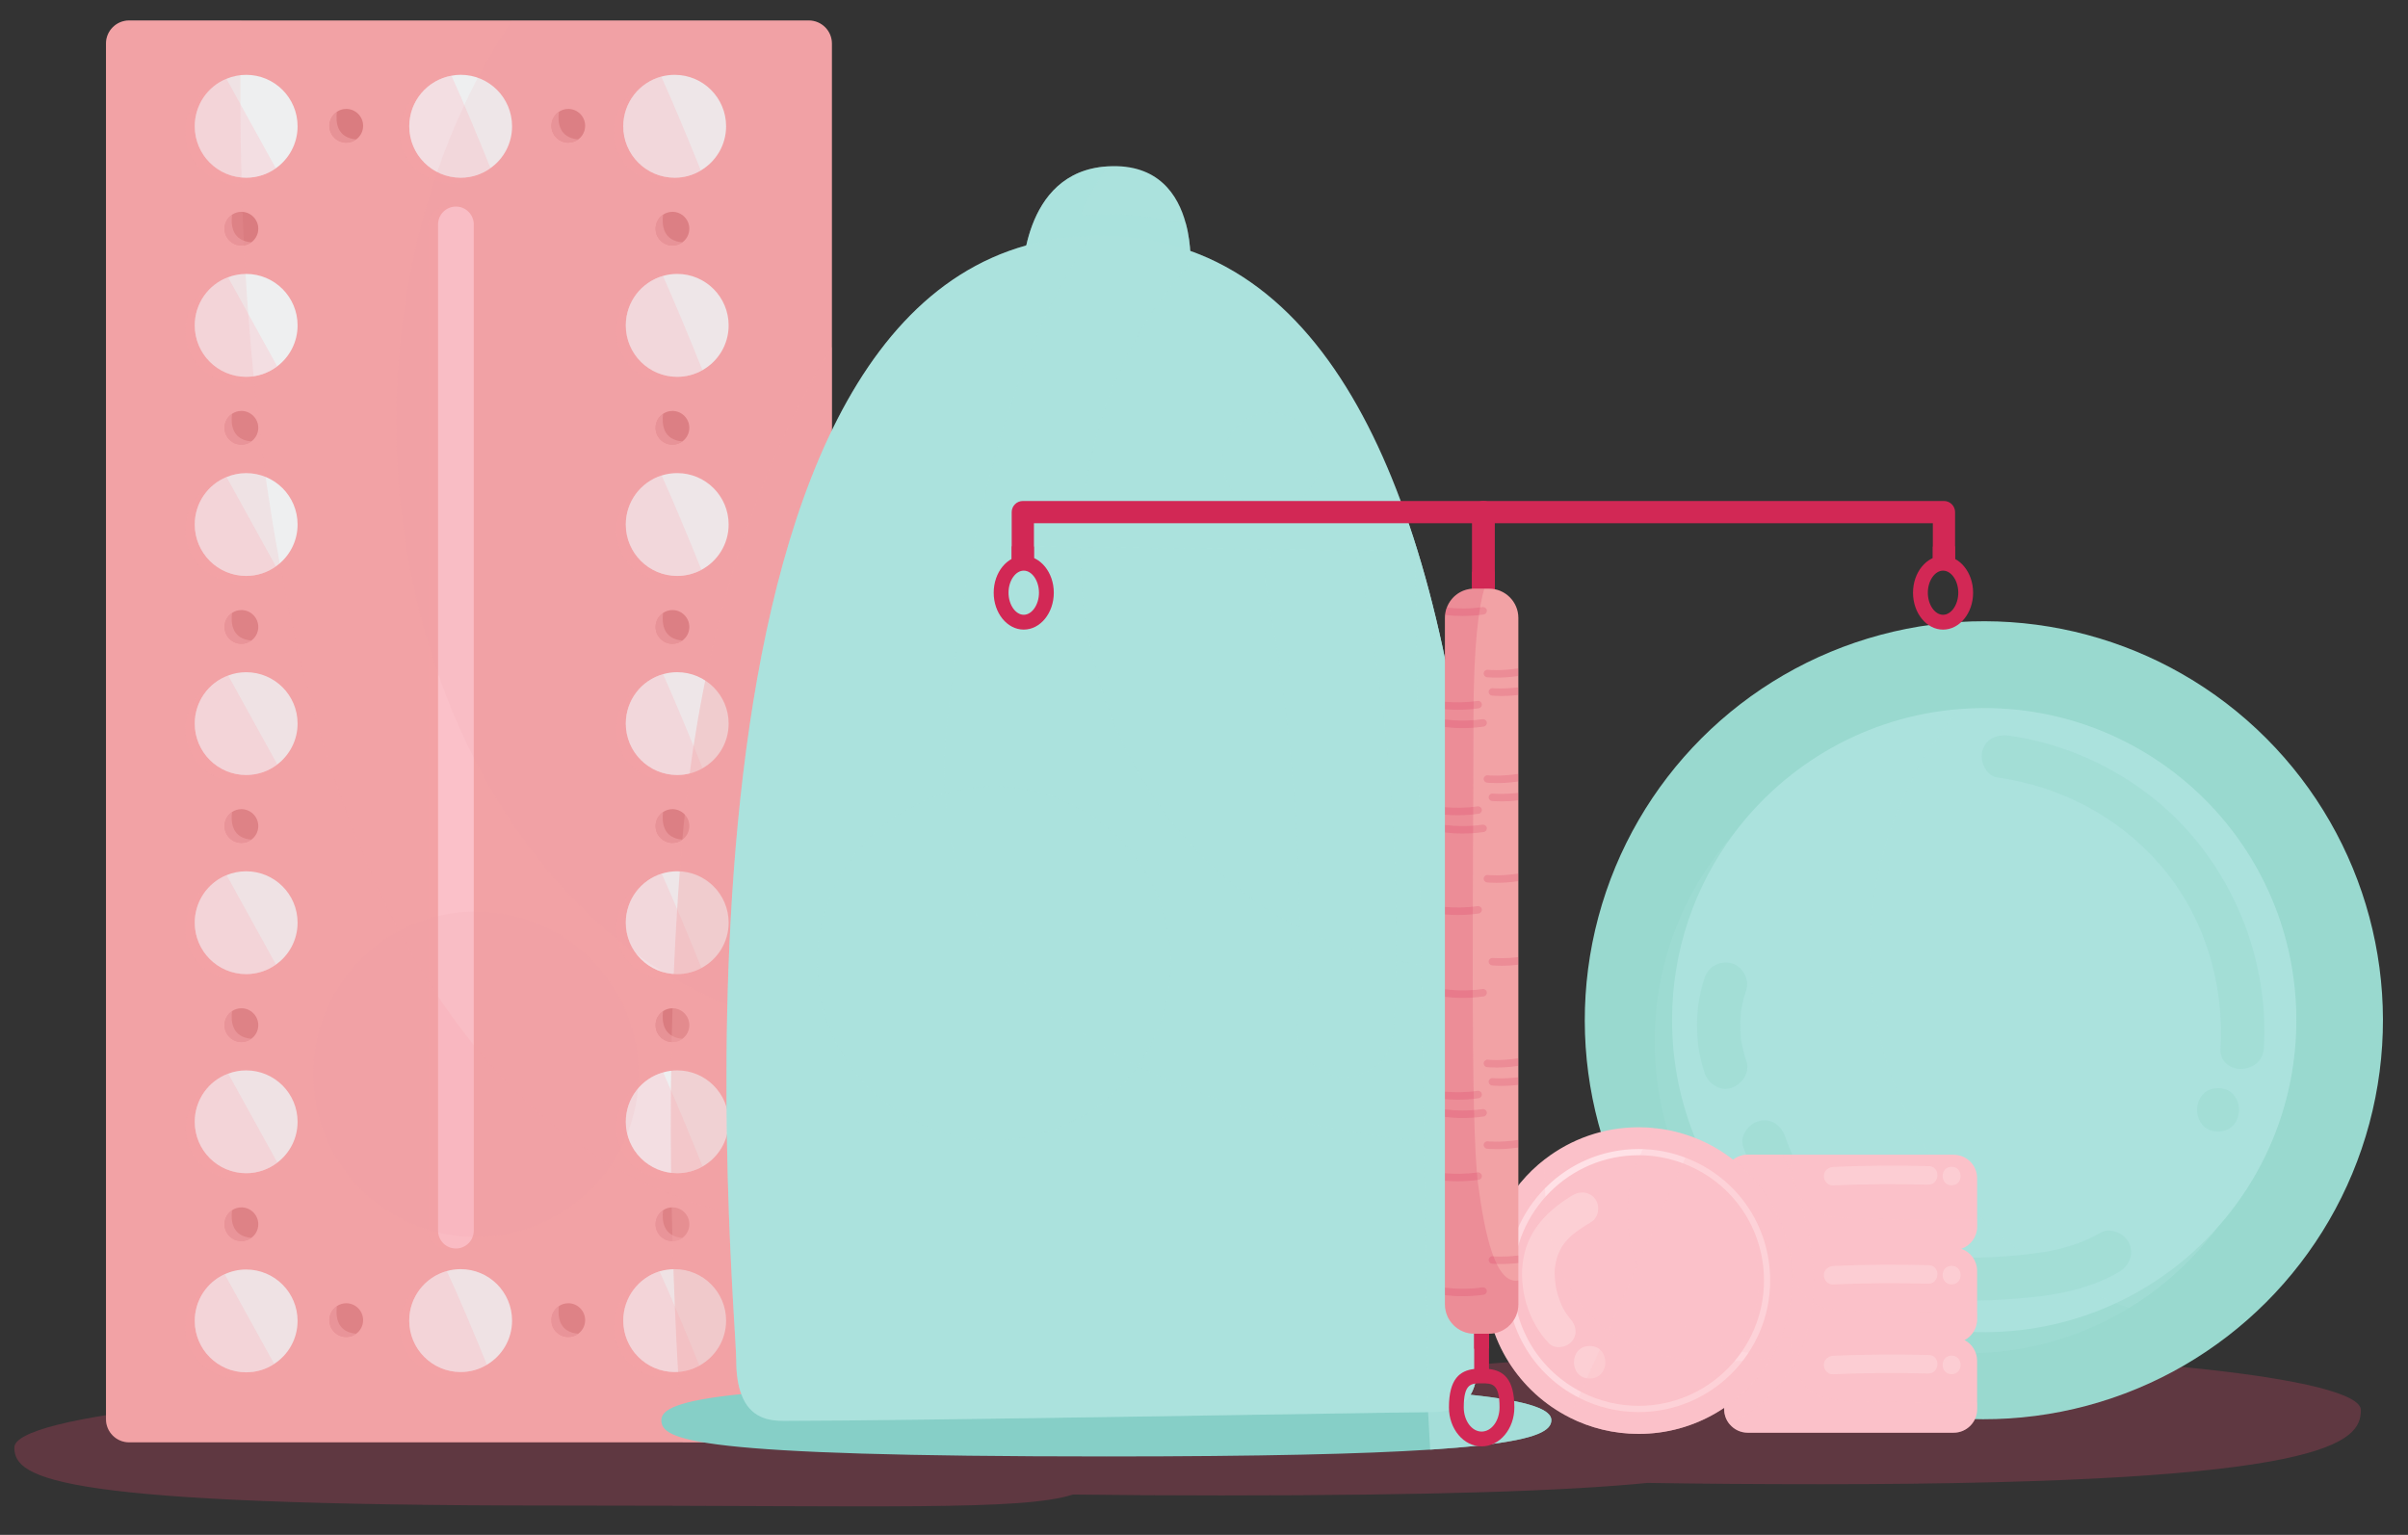 <?xml version="1.0" encoding="utf-8"?>
<!-- Generator: Adobe Illustrator 25.4.1, SVG Export Plug-In . SVG Version: 6.00 Build 0)  -->
<svg version="1.1" id="Capa_1" xmlns="http://www.w3.org/2000/svg" xmlns:xlink="http://www.w3.org/1999/xlink" x="0px" y="0px"
	 viewBox="0 0 827.06 527.29" style="enable-background:new 0 0 827.06 527.29;" xml:space="preserve">
<rect x="0" y="0" width="827.06" height="527.29" fill="#333333" stroke="none"/>
<style type="text/css">
	.st0{opacity:0.28;fill:#D04467;}
	.st1{fill:#F2A2A5;}
	.st2{opacity:0.28;fill:#F2A2A5;}
	.st3{fill:#FBC1C9;}
	.st4{fill:#EEEFF0;}
	.st5{fill:#DA7C80;}
	.st6{opacity:0.58;fill:#F2A2A5;}
	.st7{opacity:0.37;}
	.st8{opacity:0.17;fill:#F2A2A5;}
	.st9{opacity:0.11;fill:#F2A2A5;}
	.st10{opacity:0.39;fill:#F2A2A5;}
	.st11{fill:#86CFC7;}
	.st12{fill:#ABE2DD;}
	.st13{opacity:0.43;fill:#ABE2DD;}
	.st14{opacity:0.24;fill:#ABE2DD;}
	.st15{opacity:0.22;}
	.st16{opacity:0.32;}
	.st17{opacity:0.8;fill:#ABE2DD;}
	.st18{fill:#99D9CF;}
	.st19{opacity:0.21;fill:#ABE2DD;}
	.st20{opacity:0.45;}
	.st21{opacity:0.31;fill:#FBC1C9;}
	.st22{opacity:0.28;}
	.st23{fill:#FFEEED;}
	.st24{opacity:0.31;}
	.st25{fill:#FFE1E6;}
	.st26{opacity:0.28;fill:#FBC1C9;}
	.st27{opacity:0.24;fill:#FBC1C9;}
	.st28{fill:#D22855;}
	.st29{opacity:0.17;fill:#D22855;}
	.st30{opacity:0.19;}
</style>
<g>
	<g>
		<path class="st0" d="M810.87,484.4c0,11.01-10.2,25.48-185.3,25.48c-22.49,0-42.3-0.16-59.74-0.44
			c-27.01,2.68-71.88,4.3-146.25,4.3c-18.84,0-35.79-0.11-51.03-0.31c-17.62,5.61-63.9,3.79-176.94,3.79
			c-171.25,0-186.69-8.93-186.69-19.94c0-11.04,83.58-19.97,186.69-19.97c22.38,0,43.83,0.42,63.71,1.2
			c31.98-6.12,92.91-10.22,162.87-10.22c27.21,0,53.05,0.62,76.36,1.75c33.59-3.48,79.29-5.61,129.63-5.61
			C727.29,464.43,810.87,473.36,810.87,484.4z"/>
		<g>
			<g>
				<g>
					<path class="st1" d="M285.73,14.97v472.56c0,4.4-3.54,7.96-7.94,7.96H44.34c-4.38,0-7.94-3.56-7.94-7.96V14.97
						c0-4.38,3.56-7.94,7.94-7.94h233.44C282.19,7.03,285.73,10.59,285.73,14.97z"/>
					<g>
						<g>
							<path class="st2" d="M153.27,428.91L153.27,428.91c-3.39,0-6.13-2.75-6.13-6.13V77.1c0-3.39,2.75-6.13,6.13-6.13l0,0
								c3.39,0,6.13,2.75,6.13,6.13v345.68C159.4,426.16,156.66,428.91,153.27,428.91z"/>
							<path class="st3" d="M156.59,428.91L156.59,428.91c-3.39,0-6.13-2.75-6.13-6.13V77.1c0-3.39,2.75-6.13,6.13-6.13l0,0
								c3.39,0,6.13,2.75,6.13,6.13v345.68C162.72,426.16,159.97,428.91,156.59,428.91z"/>
							<g>
								<g>
									<g>
										<circle class="st2" cx="154.95" cy="455.67" r="17.67"/>
										<path class="st4" d="M175.88,453.68c0,6.46-3.46,12.11-8.65,15.17c-2.62,1.58-5.7,2.49-9.01,2.49
											c-9.75,0-17.66-7.91-17.66-17.66c0-8.12,5.47-14.94,12.9-17.02c1.5-0.43,3.1-0.66,4.76-0.66
											C167.99,436,175.88,443.91,175.88,453.68z"/>
									</g>
									<g>
										<path class="st5" d="M200.98,453.52c0,1.92-0.93,3.62-2.37,4.67c-0.96,0.72-2.13,1.13-3.43,1.13c-3.19,0-5.8-2.59-5.8-5.8
											c0-2.01,1.03-3.79,2.59-4.82c0.91-0.62,2.01-0.98,3.21-0.98C198.39,447.72,200.98,450.33,200.98,453.52z"/>
										<path class="st6" d="M198.6,458.19c-0.96,0.72-2.13,1.13-3.43,1.13c-3.19,0-5.8-2.59-5.8-5.8c0-2.01,1.03-3.79,2.59-4.82
											C191.48,452.41,192.04,457.64,198.6,458.19z"/>
									</g>
								</g>
								<g>
									<g>
										<path class="st5" d="M124.72,453.52c0,1.92-0.93,3.62-2.37,4.67c-0.96,0.72-2.13,1.13-3.43,1.13c-3.19,0-5.8-2.59-5.8-5.8
											c0-2.01,1.03-3.79,2.59-4.82c0.91-0.62,2.01-0.98,3.21-0.98C122.13,447.72,124.72,450.33,124.72,453.52z"/>
										<path class="st6" d="M122.35,458.19c-0.96,0.72-2.13,1.13-3.43,1.13c-3.19,0-5.8-2.59-5.8-5.8c0-2.01,1.03-3.79,2.59-4.82
											C115.23,452.41,115.78,457.64,122.35,458.19z"/>
									</g>
									<g>
										<circle class="st2" cx="81.27" cy="455.78" r="17.67"/>
										<path class="st4" d="M102.21,453.78c0,6.21-3.21,11.65-8.04,14.78c-2.75,1.83-6.06,2.88-9.62,2.88
											c-9.77,0-17.66-7.91-17.66-17.66c0-7.12,4.2-13.26,10.28-16.03c2.24-1.04,4.73-1.63,7.38-1.63
											C94.3,436.12,102.21,444.04,102.21,453.78z"/>
									</g>
								</g>
								<g>
									<g>
										<circle class="st2" cx="81.27" cy="113.77" r="17.67"/>
										<path class="st4" d="M102.21,111.79c0,5.75-2.75,10.84-7,14.07c-2.95,2.24-6.64,3.59-10.66,3.59
											c-9.77,0-17.66-7.91-17.66-17.66c0-7.58,4.73-14.05,11.43-16.54c1.93-0.74,4.05-1.15,6.23-1.15
											C94.3,94.1,102.21,102.01,102.21,111.79z"/>
									</g>
									<g>
										<path class="st5" d="M88.71,78.57c0,1.92-0.93,3.62-2.37,4.67c-0.96,0.72-2.13,1.13-3.43,1.13c-3.19,0-5.8-2.59-5.8-5.8
											c0-2.01,1.03-3.79,2.59-4.82c0.91-0.62,2.01-0.98,3.21-0.98C86.12,72.77,88.71,75.38,88.71,78.57z"/>
										<path class="st6" d="M86.34,83.25c-0.96,0.72-2.13,1.13-3.43,1.13c-3.19,0-5.8-2.59-5.8-5.8c0-2.01,1.03-3.79,2.59-4.82
											C79.22,77.47,79.77,82.7,86.34,83.25z"/>
									</g>
									<g>
										<circle class="st2" cx="81.27" cy="182.17" r="17.67"/>
										<path class="st4" d="M102.21,180.19c0,5.95-2.95,11.2-7.46,14.4c-2.88,2.06-6.39,3.26-10.2,3.26
											c-9.77,0-17.66-7.91-17.66-17.66c0-7.38,4.5-13.69,10.92-16.31c2.09-0.87,4.35-1.35,6.74-1.35
											C94.3,162.53,102.21,170.41,102.21,180.19z"/>
									</g>
									<g>
										<path class="st5" d="M88.71,146.97c0,1.92-0.93,3.62-2.37,4.67c-0.96,0.72-2.13,1.13-3.43,1.13c-3.19,0-5.8-2.59-5.8-5.8
											c0-2.01,1.03-3.79,2.59-4.82c0.91-0.62,2.01-0.98,3.21-0.98C86.12,141.17,88.71,143.79,88.71,146.97z"/>
										<path class="st6" d="M86.34,151.65c-0.96,0.72-2.13,1.13-3.43,1.13c-3.19,0-5.8-2.59-5.8-5.8c0-2.01,1.03-3.79,2.59-4.82
											C79.22,145.87,79.77,151.1,86.34,151.65z"/>
									</g>
									<g>
										<circle class="st2" cx="81.27" cy="250.57" r="17.67"/>
										<path class="st4" d="M102.21,248.58c0,5.73-2.75,10.81-6.97,14.05c-2.95,2.26-6.67,3.61-10.69,3.61
											c-9.77,0-17.66-7.91-17.66-17.66c0-7.58,4.76-14.05,11.48-16.51c1.93-0.76,4-1.14,6.18-1.14
											C94.3,230.93,102.21,238.81,102.21,248.58z"/>
									</g>
									<g>
										<path class="st5" d="M88.71,215.38c0,1.92-0.93,3.62-2.37,4.67c-0.96,0.72-2.13,1.13-3.43,1.13c-3.19,0-5.8-2.59-5.8-5.8
											c0-2.01,1.03-3.79,2.59-4.82c0.91-0.62,2.01-0.98,3.21-0.98C86.12,209.58,88.71,212.19,88.71,215.38z"/>
										<path class="st6" d="M86.34,220.05c-0.96,0.72-2.13,1.13-3.43,1.13c-3.19,0-5.8-2.59-5.8-5.8c0-2.01,1.03-3.79,2.59-4.82
											C79.22,214.27,79.77,219.5,86.34,220.05z"/>
									</g>
									<g>
										<path class="st2" d="M98.94,318.97c0,9.76-7.91,17.67-17.67,17.67c-9.76,0-17.66-7.91-17.66-17.67
											c0-9.76,7.91-17.66,17.66-17.66C91.03,301.31,98.94,309.22,98.94,318.97z"/>
										<path class="st4" d="M102.21,316.98c0,5.93-2.93,11.2-7.43,14.38c-2.88,2.06-6.41,3.28-10.23,3.28
											c-9.77,0-17.66-7.91-17.66-17.66c0-7.4,4.53-13.72,10.94-16.34c2.09-0.87,4.35-1.32,6.72-1.32
											C94.3,299.32,102.21,307.21,102.21,316.98z"/>
									</g>
									<g>
										<path class="st5" d="M88.71,283.78c0,1.92-0.93,3.62-2.37,4.67c-0.96,0.72-2.13,1.13-3.43,1.13c-3.19,0-5.8-2.59-5.8-5.8
											c0-2.01,1.03-3.79,2.59-4.82c0.91-0.62,2.01-0.98,3.21-0.98C86.12,277.98,88.71,280.59,88.71,283.78z"/>
										<path class="st6" d="M86.34,288.45c-0.96,0.72-2.13,1.13-3.43,1.13c-3.19,0-5.8-2.59-5.8-5.8c0-2.01,1.03-3.79,2.59-4.82
											C79.22,282.67,79.77,287.9,86.34,288.45z"/>
									</g>
									<g>
										
											<ellipse transform="matrix(0.083 -0.997 0.997 0.083 -311.486 436.423)" class="st2" cx="81.27" cy="387.38" rx="17.67" ry="17.66"/>
										<path class="st4" d="M102.21,385.38c0,5.73-2.72,10.81-6.95,14.02c-2.98,2.29-6.67,3.64-10.71,3.64
											c-9.77,0-17.66-7.91-17.66-17.66c0-7.58,4.78-14.07,11.5-16.54c1.91-0.74,4-1.12,6.16-1.12
											C94.3,367.72,102.21,375.64,102.21,385.38z"/>
									</g>
									<g>
										<path class="st5" d="M88.71,352.18c0,1.92-0.93,3.62-2.37,4.67c-0.96,0.72-2.13,1.13-3.43,1.13c-3.19,0-5.8-2.59-5.8-5.8
											c0-2.01,1.03-3.79,2.59-4.82c0.91-0.62,2.01-0.98,3.21-0.98C86.12,346.38,88.71,348.99,88.71,352.18z"/>
										<path class="st6" d="M86.34,356.85c-0.96,0.72-2.13,1.13-3.43,1.13c-3.19,0-5.8-2.59-5.8-5.8c0-2.01,1.03-3.79,2.59-4.82
											C79.22,351.08,79.77,356.3,86.34,356.85z"/>
									</g>
									<g>
										<path class="st5" d="M88.71,420.58c0,1.92-0.93,3.62-2.37,4.67c-0.96,0.72-2.13,1.13-3.43,1.13c-3.19,0-5.8-2.59-5.8-5.8
											c0-2.01,1.03-3.79,2.59-4.82c0.91-0.62,2.01-0.98,3.21-0.98C86.12,414.78,88.71,417.39,88.71,420.58z"/>
										<path class="st6" d="M86.34,425.26c-0.96,0.72-2.13,1.13-3.43,1.13c-3.19,0-5.8-2.59-5.8-5.8c0-2.01,1.03-3.79,2.59-4.82
											C79.22,419.48,79.77,424.7,86.34,425.26z"/>
									</g>
								</g>
								<g>
									<g>
										<g>
											<circle class="st2" cx="81.27" cy="45.37" r="17.67"/>
											<path class="st4" d="M102.21,43.39c0,5.95-2.95,11.22-7.48,14.43c-2.88,2.04-6.39,3.23-10.18,3.23
												c-9.77,0-17.66-7.91-17.66-17.66c0-7.38,4.48-13.69,10.87-16.31c2.09-0.89,4.4-1.37,6.79-1.37
												C94.3,25.7,102.21,33.61,102.21,43.39z"/>
										</g>
										<g>
											<circle class="st2" cx="154.95" cy="45.37" r="17.67"/>
											<path class="st4" d="M175.88,43.39c0,5.93-2.9,11.17-7.4,14.35c-2.88,2.09-6.41,3.31-10.25,3.31
												c-9.75,0-17.66-7.91-17.66-17.66c0-8.7,6.26-15.9,14.5-17.38c1.02-0.2,2.09-0.31,3.16-0.31
												C167.99,25.7,175.88,33.61,175.88,43.39z"/>
										</g>
										<g>
											<path class="st5" d="M124.72,43.22c0,1.92-0.93,3.62-2.37,4.67c-0.96,0.72-2.13,1.13-3.43,1.13c-3.19,0-5.8-2.59-5.8-5.8
												c0-2.01,1.03-3.79,2.59-4.82c0.91-0.62,2.01-0.98,3.21-0.98C122.13,37.42,124.72,40.03,124.72,43.22z"/>
											<path class="st6" d="M122.35,47.89c-0.96,0.72-2.13,1.13-3.43,1.13c-3.19,0-5.8-2.59-5.8-5.8c0-2.01,1.03-3.79,2.59-4.82
												C115.23,42.12,115.78,47.34,122.35,47.89z"/>
										</g>
										<g>
											<path class="st5" d="M200.98,43.22c0,1.92-0.93,3.62-2.37,4.67c-0.96,0.72-2.13,1.13-3.43,1.13c-3.19,0-5.8-2.59-5.8-5.8
												c0-2.01,1.03-3.79,2.59-4.82c0.91-0.62,2.01-0.98,3.21-0.98C198.39,37.42,200.98,40.03,200.98,43.22z"/>
											<path class="st6" d="M198.6,47.89c-0.96,0.72-2.13,1.13-3.43,1.13c-3.19,0-5.8-2.59-5.8-5.8c0-2.01,1.03-3.79,2.59-4.82
												C191.48,42.12,192.04,47.34,198.6,47.89z"/>
										</g>
									</g>
									<g>
										<g>
											<circle class="st2" cx="228.46" cy="455.67" r="17.67"/>
											<path class="st4" d="M249.39,453.68c0,6.67-3.71,12.47-9.16,15.47c-2.52,1.4-5.42,2.19-8.5,2.19
												c-9.75,0-17.66-7.91-17.66-17.66c0-7.96,5.24-14.68,12.44-16.92c1.65-0.48,3.41-0.76,5.22-0.76
												C241.48,436,249.39,443.91,249.39,453.68z"/>
										</g>
										<g>
											<g>
												<circle class="st2" cx="228.46" cy="45.37" r="17.67"/>
												<path class="st4" d="M249.39,43.39c0,6.46-3.49,12.11-8.68,15.17c-2.62,1.6-5.7,2.49-8.98,2.49
													c-9.75,0-17.66-7.91-17.66-17.66c0-8.17,5.55-15.06,13.05-17.07c1.48-0.41,3-0.61,4.61-0.61
													C241.48,25.7,249.39,33.61,249.39,43.39z"/>
											</g>
											<g>
												<g>
													<circle class="st2" cx="229.32" cy="113.77" r="17.67"/>
													<path class="st4" d="M250.26,111.79c0,6.59-3.61,12.34-8.98,15.37c-2.57,1.45-5.52,2.29-8.68,2.29
														c-9.77,0-17.66-7.91-17.66-17.66c0-8.07,5.39-14.89,12.77-17c1.55-0.46,3.18-0.69,4.89-0.69
														C242.34,94.1,250.26,102.01,250.26,111.79z"/>
												</g>
												<g>
													<path class="st5" d="M236.76,78.57c0,1.92-0.93,3.62-2.37,4.67c-0.96,0.72-2.13,1.13-3.43,1.13
														c-3.19,0-5.8-2.59-5.8-5.8c0-2.01,1.03-3.79,2.59-4.82c0.91-0.62,2.01-0.98,3.21-0.98
														C234.17,72.77,236.76,75.38,236.76,78.57z"/>
													<path class="st6" d="M234.38,83.25c-0.96,0.72-2.13,1.13-3.43,1.13c-3.19,0-5.8-2.59-5.8-5.8
														c0-2.01,1.03-3.79,2.59-4.82C227.26,77.47,227.82,82.7,234.38,83.25z"/>
												</g>
												<g>
													<circle class="st2" cx="229.32" cy="182.17" r="17.67"/>
													<path class="st4" d="M250.26,180.19c0,6.74-3.79,12.6-9.34,15.57c-2.47,1.32-5.32,2.09-8.32,2.09
														c-9.77,0-17.66-7.91-17.66-17.66c0-7.91,5.17-14.58,12.32-16.85c1.68-0.53,3.49-0.81,5.34-0.81
														C242.34,162.53,250.26,170.41,250.26,180.19z"/>
												</g>
												<g>
													<path class="st5" d="M236.76,146.97c0,1.92-0.93,3.62-2.37,4.67c-0.96,0.72-2.13,1.13-3.43,1.13
														c-3.19,0-5.8-2.59-5.8-5.8c0-2.01,1.03-3.79,2.59-4.82c0.91-0.62,2.01-0.98,3.21-0.98
														C234.17,141.17,236.76,143.79,236.76,146.97z"/>
													<path class="st6" d="M234.38,151.65c-0.96,0.72-2.13,1.13-3.43,1.13c-3.19,0-5.8-2.59-5.8-5.8
														c0-2.01,1.03-3.79,2.59-4.82C227.26,145.87,227.82,151.1,234.38,151.65z"/>
												</g>
												<g>
													<circle class="st2" cx="229.32" cy="250.57" r="17.67"/>
													<path class="st4" d="M250.26,248.58c0,6.59-3.61,12.34-8.96,15.34c-2.57,1.48-5.52,2.32-8.7,2.32
														c-9.77,0-17.66-7.91-17.66-17.66c0-8.09,5.39-14.89,12.8-16.97c1.55-0.46,3.18-0.69,4.86-0.69
														C242.34,230.93,250.26,238.81,250.26,248.58z"/>
												</g>
												<g>
													<path class="st5" d="M236.76,215.38c0,1.92-0.93,3.62-2.37,4.67c-0.96,0.72-2.13,1.13-3.43,1.13
														c-3.19,0-5.8-2.59-5.8-5.8c0-2.01,1.03-3.79,2.59-4.82c0.91-0.62,2.01-0.98,3.21-0.98
														C234.17,209.58,236.76,212.19,236.76,215.38z"/>
													<path class="st6" d="M234.38,220.05c-0.96,0.72-2.13,1.13-3.43,1.13c-3.19,0-5.8-2.59-5.8-5.8
														c0-2.01,1.03-3.79,2.59-4.82C227.26,214.27,227.82,219.5,234.38,220.05z"/>
												</g>
												<g>
													<path class="st2" d="M246.99,318.97c0,9.76-7.91,17.67-17.67,17.67c-9.76,0-17.67-7.91-17.67-17.67
														c0-9.76,7.91-17.66,17.67-17.66C239.08,301.31,246.99,309.22,246.99,318.97z"/>
													<path class="st4" d="M250.26,316.98c0,6.74-3.79,12.6-9.34,15.57c-2.47,1.32-5.32,2.09-8.32,2.09
														c-9.77,0-17.66-7.91-17.66-17.66c0-7.91,5.19-14.61,12.34-16.85c1.68-0.53,3.46-0.81,5.32-0.81
														C242.34,299.32,250.26,307.21,250.26,316.98z"/>
												</g>
												<g>
													<path class="st5" d="M236.76,283.78c0,1.92-0.93,3.62-2.37,4.67c-0.96,0.72-2.13,1.13-3.43,1.13
														c-3.19,0-5.8-2.59-5.8-5.8c0-2.01,1.03-3.79,2.59-4.82c0.91-0.62,2.01-0.98,3.21-0.98
														C234.17,277.98,236.76,280.59,236.76,283.78z"/>
													<path class="st6" d="M234.38,288.45c-0.96,0.72-2.13,1.13-3.43,1.13c-3.19,0-5.8-2.59-5.8-5.8
														c0-2.01,1.03-3.79,2.59-4.82C227.26,282.67,227.82,287.9,234.38,288.45z"/>
												</g>
												<g>
													
														<ellipse transform="matrix(0.16 -0.987 0.987 0.16 -189.787 551.685)" class="st2" cx="229.32" cy="387.38" rx="17.67" ry="17.67"/>
													<path class="st4" d="M250.26,385.38c0,6.57-3.59,12.32-8.93,15.34c-2.57,1.48-5.55,2.32-8.73,2.32
														c-9.77,0-17.66-7.91-17.66-17.66c0-8.09,5.42-14.91,12.85-16.97c1.53-0.46,3.13-0.69,4.81-0.69
														C242.34,367.72,250.26,375.64,250.26,385.38z"/>
												</g>
												<g>
													<path class="st5" d="M236.76,352.18c0,1.92-0.93,3.62-2.37,4.67c-0.96,0.72-2.13,1.13-3.43,1.13
														c-3.19,0-5.8-2.59-5.8-5.8c0-2.01,1.03-3.79,2.59-4.82c0.91-0.62,2.01-0.98,3.21-0.98
														C234.17,346.38,236.76,348.99,236.76,352.18z"/>
													<path class="st6" d="M234.38,356.85c-0.96,0.72-2.13,1.13-3.43,1.13c-3.19,0-5.8-2.59-5.8-5.8
														c0-2.01,1.03-3.79,2.59-4.82C227.26,351.08,227.82,356.3,234.38,356.85z"/>
												</g>
												<g>
													<path class="st5" d="M236.76,420.58c0,1.92-0.93,3.62-2.37,4.67c-0.96,0.72-2.13,1.13-3.43,1.13
														c-3.19,0-5.8-2.59-5.8-5.8c0-2.01,1.03-3.79,2.59-4.82c0.91-0.62,2.01-0.98,3.21-0.98
														C234.17,414.78,236.76,417.39,236.76,420.58z"/>
													<path class="st6" d="M234.38,425.26c-0.96,0.72-2.13,1.13-3.43,1.13c-3.19,0-5.8-2.59-5.8-5.8
														c0-2.01,1.03-3.79,2.59-4.82C227.26,419.48,227.82,424.7,234.38,425.26z"/>
												</g>
											</g>
										</g>
									</g>
								</g>
							</g>
						</g>
						<g class="st7">
							<path class="st3" d="M94.73,57.81c-2.88,2.04-6.39,3.23-10.18,3.23c-9.77,0-17.66-7.91-17.66-17.66
								c0-7.38,4.48-13.69,10.87-16.31L94.73,57.81z"/>
							<path class="st3" d="M168.47,57.74c-2.88,2.09-6.41,3.31-10.25,3.31c-9.75,0-17.66-7.91-17.66-17.66
								c0-8.7,6.26-15.9,14.5-17.38C159.21,35.12,164.35,47.56,168.47,57.74z"/>
							<path class="st3" d="M167.23,468.85c-2.62,1.58-5.7,2.49-9.01,2.49c-9.75,0-17.66-7.91-17.66-17.66
								c0-8.12,5.47-14.94,12.9-17.02C157.4,445.06,162.77,457.88,167.23,468.85z"/>
							<path class="st3" d="M240.71,58.55c-2.62,1.6-5.7,2.49-8.98,2.49c-9.75,0-17.66-7.91-17.66-17.66
								c0-8.17,5.55-15.06,13.05-17.07C231.35,35.65,236.59,48.35,240.71,58.55z"/>
							<path class="st3" d="M95.21,125.86c-2.95,2.24-6.64,3.59-10.66,3.59c-9.77,0-17.66-7.91-17.66-17.66
								c0-7.58,4.73-14.05,11.43-16.54L95.21,125.86z"/>
							<path class="st3" d="M241.27,127.16c-2.57,1.45-5.52,2.29-8.68,2.29c-9.77,0-17.66-7.91-17.66-17.66
								c0-8.07,5.39-14.89,12.77-17C232.01,104.43,237.25,117.18,241.27,127.16z"/>
							<path class="st3" d="M94.75,194.59c-2.88,2.06-6.39,3.26-10.2,3.26c-9.77,0-17.66-7.91-17.66-17.66
								c0-7.38,4.5-13.69,10.92-16.31L94.75,194.59z"/>
							<path class="st3" d="M240.92,195.76c-2.47,1.32-5.32,2.09-8.32,2.09c-9.77,0-17.66-7.91-17.66-17.66
								c0-7.91,5.17-14.58,12.32-16.85C231.53,172.78,236.8,185.58,240.92,195.76z"/>
							<path class="st3" d="M95.24,262.63c-2.95,2.26-6.67,3.61-10.69,3.61c-9.77,0-17.66-7.91-17.66-17.66
								c0-7.58,4.76-14.05,11.48-16.51L95.24,262.63z"/>
							<path class="st3" d="M241.3,263.93c-2.57,1.48-5.52,2.32-8.7,2.32c-9.77,0-17.66-7.91-17.66-17.66
								c0-8.09,5.39-14.89,12.8-16.97C232.06,241.26,237.3,253.98,241.3,263.93z"/>
							<path class="st3" d="M94.78,331.36c-2.88,2.06-6.41,3.28-10.23,3.28c-9.77,0-17.66-7.91-17.66-17.66
								c0-7.4,4.53-13.72,10.94-16.34L94.78,331.36z"/>
							<path class="st3" d="M240.92,332.56c-2.47,1.32-5.32,2.09-8.32,2.09c-9.77,0-17.66-7.91-17.66-17.66
								c0-7.91,5.19-14.61,12.34-16.85C231.55,309.61,236.82,322.4,240.92,332.56z"/>
							<path class="st3" d="M95.26,399.41c-2.98,2.29-6.67,3.64-10.71,3.64c-9.77,0-17.66-7.91-17.66-17.66
								c0-7.58,4.78-14.07,11.5-16.54L95.26,399.41z"/>
							<path class="st3" d="M241.33,400.73c-2.57,1.48-5.55,2.32-8.73,2.32c-9.77,0-17.66-7.91-17.66-17.66
								c0-8.09,5.42-14.91,12.85-16.97C232.09,378.06,237.33,390.78,241.33,400.73z"/>
							<path class="st3" d="M94.17,468.57c-2.75,1.83-6.06,2.88-9.62,2.88c-9.77,0-17.66-7.91-17.66-17.66
								c0-7.12,4.2-13.26,10.28-16.03L94.17,468.57z"/>
							<path class="st3" d="M240.23,469.15c-2.52,1.4-5.42,2.19-8.5,2.19c-9.75,0-17.66-7.91-17.66-17.66
								c0-7.96,5.24-14.68,12.44-16.92C230.69,445.84,235.98,458.67,240.23,469.15z"/>
						</g>
					</g>
					<g>
						<path class="st8" d="M285.73,421.68v65.86c0,4.4-3.54,7.96-7.94,7.96H44.34c-4.38,0-7.94-3.56-7.94-7.96V14.97
							c0-4.38,3.56-7.94,7.94-7.94h38.5c-0.13,5.83-0.25,12.11-0.28,18.8v1.93c-0.03,2.62-0.03,5.29,0,8.02
							c0,7.94,0.13,16.36,0.38,25.17c0,0.66,0.03,1.32,0.05,1.99c0.08,3.23,0.18,6.54,0.33,9.87c0.1,3.26,0.25,6.54,0.43,9.87
							c0,0.53,0.03,1.09,0.05,1.63c0.18,3.23,0.36,6.49,0.53,9.8c0.05,0.76,0.1,1.53,0.15,2.32c0.23,3.79,0.48,7.61,0.79,11.48
							c0.51,7,1.12,14.12,1.83,21.35c0.03,0.38,0.08,0.76,0.1,1.15c1.09,10.99,2.44,22.19,4.05,33.49c0.18,1.37,0.38,2.77,0.59,4.17
							c1.2,8.02,2.49,16.08,4,24.12c0.08,0.46,0.15,0.92,0.23,1.37c8.22,44.33,21.07,88.55,40.97,126.11
							c3.18,6.01,6.54,11.83,10.1,17.48c1.07,1.73,2.19,3.44,3.31,5.11c2.85,4.33,5.85,8.5,8.96,12.55c1.09,1.42,2.19,2.82,3.31,4.2
							c13.36,16.54,28.93,30.59,47,41.15c6.62,3.89,13.59,7.3,20.89,10.2C247.12,416.92,265.42,420.86,285.73,421.68z"/>
						<g>
							<path class="st9" d="M285.73,14.97v338.61c-19.06-1.63-37.2-7.61-53.84-17.15c-0.18-0.1-0.36-0.2-0.51-0.31
								c-1.22-0.69-2.42-1.42-3.59-2.14c-3.1-1.93-6.13-3.97-9.11-6.13c-2.24-1.6-4.43-3.28-6.59-5.06
								c-19.72-15.9-36.57-37.28-49.37-62.47c-1.12-2.21-2.24-4.48-3.31-6.79c-3.31-7.1-6.31-14.5-8.96-22.14
								c-1.2-3.33-2.29-6.74-3.31-10.18c-7.13-23.64-11.02-49.39-11.02-76.34c0-29.42,4.66-57.43,13.05-82.83
								c0.33-0.99,0.66-1.98,0.99-2.95c2.75-7.94,5.85-15.62,9.31-23c1.04-2.24,2.11-4.43,3.21-6.59c0.46-0.92,0.94-1.83,1.42-2.75
								c3.61-6.9,7.53-13.46,11.73-19.72h101.94C282.19,7.03,285.73,10.59,285.73,14.97z"/>
							
								<ellipse transform="matrix(0.383 -0.924 0.924 0.383 -240.028 378.669)" class="st9" cx="163.35" cy="368.95" rx="55.89" ry="55.89"/>
						</g>
					</g>
				</g>
				<path class="st10" d="M285.73,119.17v368.36c0,4.4-3.54,7.96-7.94,7.96h-43.31c-0.51-6.87-1.02-14.5-1.5-22.77
					c-0.03-0.46-0.05-0.92-0.08-1.4c-0.41-7.07-0.79-14.63-1.12-22.55c-0.15-3.44-0.28-6.95-0.41-10.53
					c-0.03-0.74-0.05-1.48-0.08-2.21c-0.13-3.16-0.23-6.39-0.31-9.64c-0.03-0.69-0.05-1.35-0.05-2.04c-0.1-3.13-0.18-6.31-0.23-9.54
					c-0.03-1.48-0.05-2.95-0.1-4.45c-0.03-1.78-0.05-3.59-0.08-5.39c0-0.69-0.03-1.37-0.03-2.06c-0.1-9.24-0.13-18.75-0.05-28.42
					c0-1.55,0.03-3.13,0.05-4.68c0-0.64,0-1.3,0.03-1.93c0.05-3.26,0.1-6.57,0.15-9.87c0.03-0.71,0.05-1.43,0.05-2.16
					c0.08-3.13,0.18-6.29,0.28-9.44c0.1-3.28,0.2-6.57,0.33-9.87c0-0.13,0.03-0.25,0.03-0.38c0.03-0.51,0.05-1.04,0.05-1.55
					c0.31-7.35,0.69-14.76,1.17-22.19c0.2-3.54,0.46-7.07,0.71-10.61c0.05-0.79,0.1-1.58,0.18-2.39c0.28-3.64,0.56-7.3,0.89-10.94
					c0.25-2.9,0.53-5.78,0.84-8.6c0.46-4.53,0.99-8.96,1.55-13.28c0.05-0.28,0.08-0.56,0.13-0.84c0.41-3.18,0.87-6.31,1.32-9.39
					c0.99-6.41,2.06-12.62,3.23-18.58c0.25-1.32,0.53-2.65,0.79-3.94C254.43,174.06,274.76,136.83,285.73,119.17z"/>
			</g>
			<g>
				<g>
					<path class="st11" d="M532.84,487.86c0,3.38-4.25,6.46-24.58,8.7c-4.76,0.53-10.38,1.02-17.05,1.45
						c-22.88,1.48-57.89,2.34-111.2,2.34c-142.32,0-152.86-5.6-152.86-12.49c0-3.49,5.09-6.67,27.46-8.93
						c21.73-2.21,59.8-3.56,125.4-3.56c52.01,0,87.1,0.94,110.39,2.57c5.55,0.36,10.43,0.79,14.68,1.22
						C526.45,481.42,532.84,484.5,532.84,487.86z"/>
					<g>
						<g>
							<path class="st12" d="M408.84,91.66c0,0-39.62-1.7-57.74,4.53c0,0-0.56-37.23,29.29-39.03c0.05-0.03,0.1-0.03,0.15-0.03
								c17.33-0.97,24.12,9.85,26.74,19.62C409.4,84.54,408.84,91.66,408.84,91.66z"/>
							<path class="st13" d="M408.84,91.66c0,0-39.62-1.7-57.74,4.53c0,0-0.56-37.23,29.29-39.03c-3.64,5.85-11.48,17.43-7.84,16.95
								c7.37-0.97,15.73-1.07,34.73,2.65C409.4,84.54,408.84,91.66,408.84,91.66z"/>
						</g>
						<g>
							<path class="st12" d="M510.47,393.76c-0.25,42.98-2.82,73.62-3.03,76.49c-0.25,3.69-0.99,6.64-2.37,8.91
								c-2.39,4.12-6.82,5.98-14.02,5.98h-0.56c-15.29,0.08-178.68,2.98-221.26,2.98c-4.96,0-11.58-0.84-14.63-9.19
								c-1.09-2.9-1.73-6.69-1.73-11.65c0-18.25-31.71-346.27,99.62-382.97c6.95-1.96,14.33-3.08,22.21-3.31
								c1.32-0.05,2.62-0.05,3.94-0.05c10.92,0.1,20.94,1.91,30.15,5.24c1.02,0.33,2.01,0.71,3,1.12
								c33.39,13.38,55.73,46.69,70.59,88.37c16.74,46.92,24,104.48,26.69,156.24C510.24,354.02,510.57,375.06,510.47,393.76z"/>
							<path class="st14" d="M510.47,393.76c-0.25,42.98-2.82,73.62-3.03,76.49c-0.25,3.69-0.99,6.64-2.37,8.91
								c-2.39,4.12-6.82,5.98-14.02,5.98h-0.56c-15.29,0.08-178.68,2.98-221.26,2.98c-4.96,0-11.58-0.84-14.63-9.19
								c-1.09-2.9-1.73-6.69-1.73-11.65c0-18.25-31.71-346.27,99.62-382.97c6.95-1.96,14.33-3.08,22.21-3.31
								c-2.39,3.46-4.89,7.4-7.46,11.93c-15.75,27.58-34.1,76.01-42.16,158c-0.74,7.61-0.89,14.81-0.46,21.63
								c2.65,46.97,30.97,75.88,66.14,93.64c31.78,16.06,69.19,23,98.32,25.96C496.9,392.95,504.11,393.46,510.47,393.76z"/>
							<g class="st15">
								<path class="st12" d="M509.09,331.93c-2.42,0.15-4.86,0.23-7.3,0.23c-4.61,0-9.13-0.25-13.61-0.76
									c-65.75-7.4-117.03-67.79-117.03-141.18c0-0.74,0-1.48,0.03-2.21c0.05-4.55,0.31-9.06,0.76-13.49
									c3.26-32.06,16.31-60.92,35.88-82.9c0.36-0.41,0.71-0.79,1.07-1.2c0.97-1.04,1.93-2.09,2.93-3.1
									c33.39,13.38,55.73,46.69,70.59,88.37C499.14,222.61,506.4,280.17,509.09,331.93z"/>
								<circle class="st12" cx="341.41" cy="330.9" r="60.72"/>
							</g>
						</g>
					</g>
				</g>
				<g class="st16">
					<g>
						<path class="st12" d="M435.1,203.64c1.47,7.47,2.81,14.95,4.02,22.46c-0.24-1.47-0.47-2.94-0.71-4.41
							c6.95,43.67,9.35,87.99,7.12,132.15c-0.44,8.71,8.56,16.81,17.06,16.21c9.57-0.68,15.74-7.73,16.21-17.06
							c2.05-40.53,0.23-81.23-5.49-121.41c-1.79-12.59-3.9-25.14-6.35-37.62c-0.76-3.86-4.59-7.92-7.9-9.74
							c-3.62-1.99-8.9-2.74-12.86-1.35c-3.99,1.41-7.81,4-9.74,7.9C434.35,195.01,434.19,199.02,435.1,203.64L435.1,203.64z"/>
					</g>
					<g>
						<path class="st12" d="M436.8,174.99c8.7-0.22,16.84-8.09,16.21-17.06c-0.64-9-7.74-16.45-17.06-16.21
							c-8.7,0.22-16.84,8.09-16.21,17.06C420.37,167.78,427.48,175.23,436.8,174.99L436.8,174.99z"/>
					</g>
				</g>
				<path class="st17" d="M532.84,487.86c0,3.38-4.25,6.46-24.58,8.7c-4.76,0.53-10.38,1.02-17.05,1.45l-0.71-12.88l-0.1-7.2
					l-1.3-85.78l-0.92-60.77l-2.14-142.04L371.17,188l-23.69-0.28c0,0,1.98-13.33,9.26-13.33c1.3,0,6.9,0.05,15.19,0.13
					c26.26,0.25,79.72,0.84,110.46,1.17c16.74,46.92,24,104.48,26.69,156.24c1.14,22.09,1.48,43.13,1.37,61.83
					c-0.25,42.98-2.82,73.62-3.03,76.49c-0.25,3.69-0.99,6.64-2.37,8.91C526.45,481.42,532.84,484.5,532.84,487.86z"/>
			</g>
			<g>
				<g>
					
						<ellipse transform="matrix(0.707 -0.707 0.707 0.707 -48.211 584.539)" class="st18" cx="681.5" cy="350.46" rx="137.09" ry="137.09"/>
					<g>
						<g>
							<g>
								<path class="st14" d="M782.74,357.71c0,24.07-7.9,46.28-21.29,64.14c0,0.06-0.06,0.09-0.09,0.12
									c-8.17,10.88-18.37,20.19-30.03,27.29c-16.25,9.93-35.34,15.66-55.79,15.66c-59.19,0-107.2-47.98-107.2-107.2
									c0-27.4,10.29-52.42,27.26-71.39c0.03,0,0.03-0.03,0.03-0.06c17.92-20.04,43.24-33.28,71.66-35.46h0.03
									c2.71-0.18,5.46-0.3,8.23-0.3C734.75,250.5,782.74,298.51,782.74,357.71z"/>
								<path class="st12" d="M788.7,350.46c0,27.43-10.29,52.45-27.26,71.39c0,0.06-0.06,0.09-0.09,0.12
									c-9.63,10.77-21.41,19.56-34.65,25.73c-13.75,6.38-29.05,9.96-45.21,9.96c-59.19,0-107.2-47.98-107.2-107.2
									c0-24.06,7.9-46.25,21.29-64.14c0.03,0,0.03-0.03,0.03-0.06c17.98-23.98,45.77-40.2,77.41-42.67
									c2.8-0.21,5.64-0.33,8.47-0.33C740.72,243.26,788.7,291.27,788.7,350.46z"/>
							</g>
							<path class="st19" d="M788.7,350.46c0,27.43-10.29,52.45-27.26,71.39c0,0.06-0.06,0.09-0.09,0.12
								c-8.17,10.88-18.37,20.19-30.03,27.29c-1.55-0.48-3.1-1.01-4.62-1.55c-49.23-18.01-84.39-65.28-84.39-120.74
								c0-28.54,9.27-54.87,24.96-76.16h0.03c1.82-2.48,3.73-4.89,5.73-7.22c2.8-0.21,5.64-0.33,8.47-0.33
								C740.72,243.26,788.7,291.27,788.7,350.46z"/>
						</g>
						<g class="st20">
							<g>
								<path class="st18" d="M686.07,267.11c21.71,3.03,41.64,13.52,56,30.16c14.85,17.21,21.91,40.23,20.58,62.77
									c-0.56,9.59,14.35,9.55,14.91,0c1.54-26.2-7.32-52.37-24.19-72.43c-15.81-18.79-39.04-31.49-63.33-34.88
									c-3.98-0.56-8.01,0.97-9.17,5.21C679.91,261.42,682.06,266.55,686.07,267.11L686.07,267.11z"/>
							</g>
							<g>
								<path class="st18" d="M761.82,388.73c9.59,0,9.61-14.91,0-14.91C752.23,373.82,752.22,388.73,761.82,388.73L761.82,388.73z"
									/>
							</g>
							<g>
								<path class="st18" d="M721.23,423.58c-9.84,5.77-21.14,7.18-32.34,8c-12.26,0.9-25.11,0.82-36.91-2.97
									c-17.69-5.68-32.75-20.03-38.68-37.76c-1.28-3.82-4.48-6.7-8.78-5.84c-3.57,0.72-7.12,4.94-5.84,8.78
									c7.49,22.39,24.72,40.87,47.29,48.54c13.85,4.7,28.57,5.01,43.02,4.07c13.37-0.87,27.07-2.54,38.84-9.44
									c3.47-2.03,5.26-6.19,3.39-9.99C729.53,423.56,724.72,421.54,721.23,423.58L721.23,423.58z"/>
							</g>
							<g>
								<path class="st18" d="M599.83,364.56c-0.75-2.25-1.34-4.55-1.73-6.9c-0.06-0.33-0.11-0.67-0.16-1
									c0.04,0.32,0.09,0.65,0.13,0.97c-0.2-0.12-0.18-1.76-0.2-2.02c-0.08-1.1-0.12-2.2-0.12-3.3c0-1.1,0.04-2.2,0.12-3.3
									c0.02-0.24,0.01-1.94,0.19-2.02c-0.05,0.32-0.09,0.65-0.14,0.97c0.05-0.34,0.1-0.67,0.15-1.01c0.38-2.34,0.97-4.64,1.71-6.9
									c1.22-3.71-1.42-8.31-5.21-9.17c-4.11-0.94-7.86,1.24-9.17,5.21c-3.43,10.39-3.42,22.05,0.04,32.44
									c1.23,3.69,5.2,6.49,9.17,5.21C598.3,372.54,601.16,368.52,599.83,364.56L599.83,364.56z"/>
							</g>
						</g>
					</g>
				</g>
				<g>
					<g>
						<g>
							<g>
								<g>
									<path class="st3" d="M679.07,404.78v16.59c0,3.54-2.26,6.54-5.45,7.63c-0.84,0.28-1.73,0.43-2.65,0.43h-70.69
										c-0.92,0-1.81-0.15-2.65-0.43c-3.18-1.09-5.45-4.1-5.45-7.63v-16.59c0-4.48,3.61-8.09,8.09-8.09h70.69
										C675.46,396.69,679.07,400.3,679.07,404.78z"/>
									<path class="st21" d="M679.07,419.05v2.32c0,3.54-2.26,6.54-5.45,7.63c-0.84,0.28-1.73,0.43-2.65,0.43h-70.69
										c-0.92,0-1.81-0.15-2.65-0.43c-3.18-1.09-5.45-4.1-5.45-7.63v-16.59c0-4.48,3.61-8.09,8.09-8.09h14.86
										c-0.15,6.11,1.17,19.98,14.22,21.27C639.22,418.95,662.38,419.11,679.07,419.05z"/>
								</g>
								<g class="st22">
									<g>
										<path class="st23" d="M629.46,407.23c10.91-0.47,21.83-0.56,32.74-0.26c4.09,0.11,4.4-6.24,0.3-6.35
											c-10.91-0.3-21.84-0.21-32.74,0.26c-1.72,0.07-3.24,1.2-3.33,3.03C626.35,405.5,627.73,407.3,629.46,407.23L629.46,407.23
											z"/>
									</g>
									<g>
										<path class="st23" d="M670.29,407.19c4.09,0.02,4.13-6.34,0.03-6.36C666.23,400.81,666.19,407.17,670.29,407.19
											L670.29,407.19z"/>
									</g>
								</g>
							</g>
							<g>
								<g>
									<path class="st3" d="M679.07,436.64v16.59c0,3.1-1.76,5.8-4.33,7.15c-1.12,0.59-2.42,0.92-3.77,0.92h-70.69
										c-1.35,0-2.65-0.33-3.77-0.92c-2.57-1.35-4.33-4.05-4.33-7.15v-16.59c0-3.56,2.26-6.57,5.45-7.63
										c0.84-0.31,1.73-0.46,2.65-0.46h70.69c0.92,0,1.81,0.15,2.65,0.46C676.81,430.07,679.07,433.08,679.07,436.64z"/>
									<path class="st21" d="M679.07,450.91v2.32c0,3.1-1.76,5.8-4.33,7.15c-1.12,0.59-2.42,0.92-3.77,0.92h-70.69
										c-1.35,0-2.65-0.33-3.77-0.92c-2.57-1.35-4.33-4.05-4.33-7.15v-16.59c0-3.56,2.26-6.57,5.45-7.63
										c0.84-0.31,1.73-0.46,2.65-0.46h14.86v0.89c0,5.04,1.07,13.87,7.46,18.09c1.81,1.2,4.02,2.01,6.77,2.29
										C639.22,450.81,662.38,450.96,679.07,450.91z"/>
								</g>
								<g class="st22">
									<g>
										<path class="st23" d="M629.46,441.26c10.91-0.47,21.83-0.56,32.74-0.26c4.09,0.11,4.4-6.24,0.3-6.35
											c-10.91-0.3-21.84-0.21-32.74,0.26c-1.72,0.07-3.24,1.2-3.33,3.03C626.35,439.54,627.73,441.34,629.46,441.26
											L629.46,441.26z"/>
									</g>
									<g>
										<path class="st23" d="M670.29,441.23c4.09,0.02,4.13-6.34,0.03-6.36C666.23,434.85,666.19,441.21,670.29,441.23
											L670.29,441.23z"/>
									</g>
								</g>
							</g>
							<g>
								<g>
									<path class="st3" d="M679.07,467.53v16.59c0,4.45-3.61,8.07-8.09,8.07h-70.69c-2.44,0-4.66-1.09-6.11-2.8
										c-1.25-1.4-1.98-3.23-1.98-5.27v-16.59c0-3.13,1.76-5.83,4.33-7.15c1.12-0.61,2.42-0.94,3.77-0.94h70.69
										c1.35,0,2.65,0.33,3.77,0.94C677.32,461.7,679.07,464.4,679.07,467.53z"/>
									<path class="st21" d="M679.07,481.81v2.32c0,4.45-3.61,8.07-8.09,8.07h-70.69c-2.44,0-4.66-1.09-6.11-2.8
										c-1.25-1.4-1.98-3.23-1.98-5.27v-16.59c0-3.13,1.76-5.83,4.33-7.15c1.12-0.61,2.42-0.94,3.77-0.94h14.86
										c-0.03,0.56-0.03,1.17,0.03,1.86c0.05,2.06,0.28,4.61,0.97,7.15c0,0.03,0,0.03,0,0.03c1.48,5.67,5.04,11.43,13.23,12.24
										C639.22,481.7,662.38,481.86,679.07,481.81z"/>
								</g>
								<g class="st22">
									<g>
										<path class="st23" d="M629.46,472.11c10.91-0.47,21.83-0.56,32.74-0.26c4.09,0.11,4.4-6.24,0.3-6.35
											c-10.91-0.3-21.84-0.21-32.74,0.26c-1.72,0.07-3.24,1.2-3.33,3.03C626.35,470.39,627.73,472.19,629.46,472.11
											L629.46,472.11z"/>
									</g>
									<g>
										<path class="st23" d="M670.29,472.08c4.09,0.02,4.13-6.34,0.03-6.36C666.23,465.7,666.19,472.06,670.29,472.08
											L670.29,472.08z"/>
									</g>
								</g>
							</g>
						</g>
						<path class="st21" d="M622.61,447.53c-0.41,4.02-1.2,8.02-2.49,11.91c-0.18,0.61-0.41,1.25-0.64,1.86
							c-0.89,2.42-2.01,4.81-3.33,7.15c0,0.03,0,0.03,0,0.03c-4.48,7.91-11.5,15.12-21.96,20.92c-1.25-1.4-1.98-3.23-1.98-5.27
							v-16.59c0-3.13,1.76-5.83,4.33-7.15c-2.57-1.35-4.33-4.05-4.33-7.15v-16.59c0-3.56,2.26-6.57,5.45-7.63
							c-3.18-1.09-5.45-4.1-5.45-7.63v-16.59c0-4.48,3.61-8.09,8.09-8.09h11.96c3.66,8.09,7.94,19.49,9.75,31.86
							c0.08,0.28,0.13,0.59,0.15,0.89C622.99,435.34,623.24,441.47,622.61,447.53z"/>
					</g>
					<g>
						<g>
							<path class="st3" d="M615.48,439.92c0,9.16-2.34,17.81-6.51,25.32c-0.2,0.43-0.46,0.87-0.71,1.3
								c-9.14,15.6-26.08,26.06-45.45,26.06c-8.52,0-16.62-2.04-23.74-5.65c-17.18-8.68-28.93-26.49-28.93-47.02
								c0-17,8.04-32.11,20.53-41.73c8.91-6.87,20.05-10.94,32.14-10.94c2.01,0,4,0.1,5.93,0.36c4.61,0.48,9.01,1.6,13.18,3.23
								C601.56,398.47,615.48,417.55,615.48,439.92z"/>
							<g>
								<g class="st24">
									<path class="st3" d="M561.07,484.82c-7.07,0-14.11-1.68-20.36-4.85c-15.31-7.73-24.82-23.19-24.82-40.33
										c0-24.91,20.27-45.18,45.18-45.18c5.65,0,11.16,1.04,16.39,3.08c17.49,6.8,28.79,23.32,28.79,42.1
										C606.26,464.55,585.99,484.82,561.07,484.82z M561.07,396.58c-23.74,0-43.05,19.31-43.05,43.05
										c0,16.34,9.06,31.06,23.65,38.43c5.96,3.02,12.66,4.62,19.4,4.62c23.74,0,43.05-19.31,43.05-43.05
										c0-17.89-10.77-33.64-27.43-40.12C571.71,397.57,566.45,396.58,561.07,396.58z"/>
								</g>
								<g>
									<path class="st25" d="M562.81,485.1c-7.07,0-14.11-1.68-20.36-4.85c-15.31-7.73-24.82-23.19-24.82-40.33
										c0-24.91,20.27-45.18,45.18-45.18c5.65,0,11.16,1.04,16.39,3.08c17.49,6.8,28.79,23.32,28.79,42.1
										C607.99,464.83,587.72,485.1,562.81,485.1z M562.81,396.87c-23.74,0-43.05,19.31-43.05,43.05
										c0,16.34,9.06,31.06,23.65,38.43c5.96,3.02,12.66,4.62,19.4,4.62c23.74,0,43.05-19.31,43.05-43.05
										c0-17.89-10.77-33.64-27.43-40.12C573.44,397.86,568.19,396.87,562.81,396.87z"/>
								</g>
							</g>
						</g>
						<g>
							<g>
								<path class="st26" d="M608.26,466.54c-9.14,15.6-26.08,26.06-45.45,26.06c-8.52,0-16.62-2.04-23.74-5.65
									c-17.18-8.68-28.93-26.49-28.93-47.02c0-17,8.04-32.11,20.53-41.73C529.6,424.6,534.28,476.16,608.26,466.54z"/>
								<path class="st27" d="M615.48,439.92c0,9.16-2.34,17.81-6.51,25.32c-0.46,0.03-0.92,0.03-1.37,0.03
									c-26.82,0-48.55-21.73-48.55-48.55c0-10.92,3.59-20.99,9.69-29.11c4.61,0.48,9.01,1.6,13.18,3.23
									C601.56,398.47,615.48,417.55,615.48,439.92z"/>
							</g>
							<g>
								<g class="st24">
									<path class="st23" d="M540.19,410.58c-8.36,5.05-15.18,11.69-16.94,21.68c-1.81,10.2,1.59,21.69,8.7,29.18
										c2.08,2.19,6.05,1.54,7.88-0.58c2.13-2.47,1.5-5.69-0.58-7.88c0.63,0.67-0.17-0.2-0.28-0.34
										c-0.28-0.36-0.56-0.73-0.82-1.11c-0.54-0.78-1.05-1.6-1.48-2.44c0.38,0.74-0.37-0.87-0.36-0.84
										c-0.2-0.46-0.38-0.93-0.56-1.39c-0.36-0.95-0.66-1.91-0.93-2.89c-0.13-0.49-0.27-0.98-0.37-1.48
										c0.15,0.72-0.05-0.39-0.09-0.62c-0.16-0.99-0.27-1.98-0.33-2.98c-0.03-0.49-0.05-0.98-0.06-1.47
										c0-0.02,0.04-1.84-0.02-0.79c0.06-0.91,0.19-1.82,0.37-2.71c0.18-0.88,0.41-1.76,0.69-2.62c-0.24,0.75,0,0.02,0.15-0.33
										c0.16-0.38,0.32-0.77,0.5-1.15c0.35-0.73,0.74-1.45,1.17-2.14c-0.58,0.92,0.03-0.02,0.18-0.2c0.25-0.32,0.5-0.64,0.76-0.95
										c0.54-0.64,1.13-1.24,1.73-1.82c1.15-1.12-0.8,0.56,0.52-0.45c0.37-0.28,0.72-0.58,1.09-0.86
										c1.73-1.32,3.57-2.49,5.43-3.61c2.58-1.56,3.07-5.39,1.44-7.77C546.16,409.41,542.78,409.01,540.19,410.58L540.19,410.58z"
										/>
								</g>
								<g class="st24">
									<path class="st23" d="M545.99,473.58c7.19,0,7.2-11.18,0-11.18C538.8,462.4,538.79,473.58,545.99,473.58L545.99,473.58z"/>
								</g>
							</g>
						</g>
						<path class="st21" d="M615.48,439.92c0,29.09-23.59,52.67-52.67,52.67c-8.52,0-16.62-2.04-23.74-5.65l42.85-96.11
							C601.56,398.47,615.48,417.55,615.48,439.92z"/>
					</g>
				</g>
			</g>
			<g>
				<g>
					<g>
						<g>
							<path class="st28" d="M511.42,470.3c-0.81-0.13-1.68-0.15-2.54-0.15c-0.86,0-1.7,0.03-2.54,0.15
								c-4.76,0.56-8.68,3.21-8.68,13.21c0,7.38,5.04,13.38,11.22,13.38c6.21,0,11.25-6.01,11.25-13.38
								C520.12,473.51,516.2,470.86,511.42,470.3z M508.88,491.8c-3.38,0-6.13-3.72-6.13-8.3c0-8.27,2.57-8.27,6.13-8.27
								c3.59,0,6.16,0,6.16,8.27C515.03,488.09,512.29,491.8,508.88,491.8z"/>
						</g>
						<g>
							<rect x="506.33" y="458.16" class="st28" width="5.09" height="14.53"/>
						</g>
					</g>
					<path class="st28" d="M511.42,458.16v5.04c-1.81,0.23-3.54,0.23-5.09,0.15v-5.19H511.42z"/>
				</g>
				<g>
					<g>
						<g>
							<g>
								<g>
									<g>
										<path class="st28" d="M671.5,175.93v16.03c0,2.11-1.71,3.82-3.82,3.82c-2.11,0-3.82-1.7-3.82-3.82v-12.21H513.23v25.88
											c0,2.11-1.7,3.82-3.82,3.82c-2.11,0-3.82-1.7-3.82-3.82v-29.7c0-2.09,1.71-3.82,3.82-3.82h158.28
											C669.8,172.11,671.5,173.85,671.5,175.93z"/>
									</g>
									<path class="st28" d="M513.23,195.55v10.08c0,2.11-1.7,3.82-3.82,3.82c-2.11,0-3.82-1.7-3.82-3.82v-9.19
										C507.81,195.98,510.5,195.58,513.23,195.55z"/>
								</g>
								<path class="st28" d="M671.5,187.71v4.25c0,2.11-1.71,3.82-3.82,3.82c-2.11,0-3.82-1.7-3.82-3.82v-4.17
									C665.4,187.46,668.63,187.15,671.5,187.71z"/>
							</g>
							<g>
								<path class="st28" d="M667.37,216.3c-5.69,0-10.32-5.69-10.32-12.67c0-6.99,4.63-12.67,10.32-12.67
									c5.69,0,10.32,5.69,10.32,12.67C677.69,210.61,673.06,216.3,667.37,216.3z M667.37,196.04c-2.83,0-5.23,3.47-5.23,7.58
									c0,4.11,2.39,7.58,5.23,7.58c2.83,0,5.23-3.47,5.23-7.58C672.6,199.51,670.21,196.04,667.37,196.04z"/>
							</g>
						</g>
						<g>
							<g>
								<g>
									<g>
										<path class="st28" d="M347.48,175.93v16.03c0,2.11,1.71,3.82,3.82,3.82c2.11,0,3.82-1.7,3.82-3.82v-12.21h150.64v25.88
											c0,2.11,1.7,3.82,3.82,3.82c2.11,0,3.82-1.7,3.82-3.82v-29.7c0-2.09-1.71-3.82-3.82-3.82H351.3
											C349.19,172.11,347.48,173.85,347.48,175.93z"/>
									</g>
									<path class="st28" d="M505.76,195.55v10.08c0,2.11,1.7,3.82,3.82,3.82c2.11,0,3.82-1.7,3.82-3.82v-9.19
										C511.18,195.98,508.48,195.58,505.76,195.55z"/>
								</g>
								<path class="st28" d="M347.48,187.71v4.25c0,2.11,1.71,3.82,3.82,3.82c2.11,0,3.82-1.7,3.82-3.82v-4.17
									C353.59,187.46,350.36,187.15,347.48,187.71z"/>
							</g>
							<g>
								<path class="st28" d="M341.3,203.62c0-6.99,4.63-12.67,10.32-12.67c5.69,0,10.32,5.69,10.32,12.67
									c0,6.99-4.63,12.67-10.32,12.67C345.93,216.3,341.3,210.61,341.3,203.62z M346.39,203.62c0,4.11,2.4,7.58,5.23,7.58
									c2.83,0,5.23-3.47,5.23-7.58c0-4.11-2.39-7.58-5.23-7.58C348.78,196.04,346.39,199.51,346.39,203.62z"/>
							</g>
						</g>
					</g>
					<g>
						<path class="st1" d="M521.5,212.27v235.84c0,5.55-4.53,10.08-10.08,10.08h-5.06c-5.57,0-10.08-4.53-10.08-10.08V212.27
							c0-0.36,0.03-0.69,0.05-1.02c0.1-0.89,0.28-1.73,0.61-2.52c1.43-3.82,5.09-6.51,9.41-6.51h5.06
							C516.97,202.22,521.5,206.72,521.5,212.27z"/>
						<path class="st29" d="M521.5,439.89v8.22c0,5.55-4.53,10.08-10.08,10.08h-5.06c-5.57,0-10.08-4.53-10.08-10.08V212.27
							c0-5.55,4.5-10.05,10.08-10.05h3.44c-1.83,6.16-3.72,18.86-3.72,45.12c0,51.91-1.22,138.56,1.63,159.8
							C510.02,424.36,513.68,441.32,521.5,439.89z"/>
						<g class="st30">
							<g>
								<g>
									<g>
										<path class="st28" d="M521.5,229.62v2.6c-3.05,0.46-5.65,0.56-7.53,0.56c-1.91,0-3.08-0.13-3.23-0.13
											c-0.71-0.08-1.22-0.71-1.14-1.4c0.08-0.71,0.69-1.22,1.43-1.15C511.06,230.13,515.39,230.56,521.5,229.62z"/>
									</g>
									<g>
										<path class="st28" d="M508.95,241.89c0.1,0.69-0.38,1.32-1.07,1.43c-2.52,0.38-4.96,0.51-7.23,0.51
											c-1.53,0-3-0.08-4.38-0.18v-2.57c3.36,0.31,7.18,0.31,11.22-0.28C508.19,240.72,508.85,241.18,508.95,241.89z"/>
									</g>
								</g>
								<g>
									<g>
										<path class="st28" d="M521.5,236.14v2.6c-2.32,0.28-4.27,0.36-5.8,0.36c-1.93,0-3.1-0.13-3.26-0.15
											c-0.69-0.08-1.2-0.71-1.12-1.4c0.08-0.69,0.69-1.2,1.4-1.12C512.79,236.42,516.33,236.77,521.5,236.14z"/>
									</g>
									<g>
										<path class="st28" d="M510.66,248.17c0.1,0.69-0.38,1.32-1.07,1.43c-2.52,0.38-4.94,0.53-7.23,0.53
											c-2.19,0-4.22-0.13-6.08-0.36v-2.6c3.71,0.46,8.17,0.59,12.95-0.1C509.89,247,510.55,247.46,510.66,248.17z"/>
									</g>
								</g>
							</g>
							<g>
								<g>
									<g>
										<path class="st28" d="M521.5,265.86v2.6c-3.05,0.46-5.65,0.56-7.53,0.56c-1.91,0-3.08-0.13-3.23-0.15
											c-0.71-0.08-1.22-0.69-1.14-1.4c0.08-0.69,0.69-1.2,1.43-1.12C511.06,266.37,515.39,266.8,521.5,265.86z"/>
									</g>
									<g>
										<path class="st28" d="M508.95,278.1c0.1,0.69-0.38,1.35-1.07,1.45c-2.52,0.36-4.96,0.51-7.23,0.51
											c-1.53,0-3-0.08-4.38-0.18v-2.57c3.33,0.28,7.15,0.31,11.22-0.28C508.19,276.93,508.85,277.41,508.95,278.1z"/>
									</g>
								</g>
								<g>
									<g>
										<path class="st28" d="M521.5,272.37v2.57c-2.32,0.28-4.27,0.36-5.8,0.36c-1.93,0-3.1-0.13-3.26-0.13
											c-0.69-0.08-1.2-0.71-1.12-1.4c0.08-0.71,0.69-1.22,1.4-1.14C512.79,272.65,516.31,273.01,521.5,272.37z"/>
									</g>
									<g>
										<path class="st28" d="M510.66,284.38c0.1,0.71-0.38,1.35-1.07,1.45c-2.52,0.36-4.94,0.51-7.23,0.51
											c-2.19,0-4.22-0.13-6.08-0.36v-2.57c3.74,0.46,8.17,0.59,12.95-0.1C509.89,283.24,510.55,283.7,510.66,284.38z"/>
									</g>
								</g>
							</g>
							<g>
								<g>
									<g>
										<path class="st28" d="M521.5,363.57v2.6c-3.05,0.46-5.65,0.56-7.53,0.56c-1.91,0-3.08-0.1-3.23-0.13
											c-0.71-0.08-1.22-0.71-1.14-1.4c0.08-0.71,0.69-1.22,1.43-1.15C511.06,364.08,515.39,364.51,521.5,363.57z"/>
									</g>
									<g>
										<path class="st28" d="M508.95,375.84c0.1,0.69-0.38,1.32-1.07,1.43c-2.52,0.38-4.96,0.51-7.23,0.51
											c-1.53,0-3-0.08-4.38-0.18v-2.57c3.36,0.31,7.18,0.31,11.22-0.28C508.19,374.67,508.85,375.13,508.95,375.84z"/>
									</g>
								</g>
								<g>
									<g>
										<path class="st28" d="M521.5,370.09v2.6c-2.32,0.28-4.27,0.36-5.8,0.36c-1.93,0-3.1-0.13-3.26-0.15
											c-0.69-0.08-1.2-0.71-1.12-1.4c0.08-0.69,0.69-1.2,1.4-1.12C512.79,370.37,516.33,370.72,521.5,370.09z"/>
									</g>
									<g>
										<path class="st28" d="M510.66,382.12c0.1,0.69-0.38,1.32-1.07,1.43c-2.52,0.38-4.94,0.53-7.23,0.53
											c-2.19,0-4.22-0.13-6.08-0.36v-2.6c3.71,0.46,8.17,0.59,12.95-0.1C509.89,380.95,510.55,381.41,510.66,382.12z"/>
									</g>
								</g>
							</g>
							<g>
								<g>
									<g>
										<path class="st28" d="M521.5,300.11v2.6c-3.05,0.46-5.65,0.56-7.53,0.56c-1.91,0-3.08-0.1-3.23-0.13
											c-0.71-0.08-1.22-0.71-1.14-1.4c0.08-0.71,0.69-1.22,1.43-1.14C511.06,300.62,515.39,301.05,521.5,300.11z"/>
									</g>
									<g>
										<path class="st28" d="M508.95,312.38c0.1,0.69-0.38,1.32-1.07,1.43c-2.52,0.38-4.96,0.51-7.23,0.51
											c-1.53,0-3-0.08-4.38-0.18v-2.57c3.36,0.31,7.18,0.31,11.22-0.28C508.19,311.2,508.85,311.66,508.95,312.38z"/>
									</g>
								</g>
								<g>
									<g>
										<path class="st28" d="M521.5,328.81v2.6c-2.32,0.28-4.27,0.36-5.8,0.36c-1.93,0-3.1-0.13-3.26-0.15
											c-0.69-0.08-1.2-0.69-1.12-1.4c0.08-0.69,0.69-1.2,1.4-1.12C512.79,329.09,516.31,329.45,521.5,328.81z"/>
									</g>
									<g>
										<path class="st28" d="M510.66,340.85c0.1,0.69-0.38,1.35-1.07,1.45c-2.52,0.36-4.94,0.51-7.23,0.51
											c-2.19,0-4.22-0.13-6.08-0.36v-2.6c3.74,0.48,8.17,0.61,12.95-0.08C509.89,339.68,510.55,340.16,510.66,340.85z"/>
									</g>
								</g>
							</g>
							<g>
								<g>
									<g>
										<path class="st28" d="M521.5,391.61v2.6c-3.05,0.46-5.65,0.56-7.53,0.56c-1.91,0-3.08-0.13-3.23-0.15
											c-0.71-0.08-1.22-0.69-1.14-1.4c0.08-0.69,0.69-1.2,1.43-1.12C511.06,392.12,515.39,392.56,521.5,391.61z"/>
									</g>
									<g>
										<path class="st28" d="M508.95,403.85c0.1,0.71-0.38,1.35-1.07,1.45c-2.52,0.36-4.96,0.51-7.23,0.51
											c-1.53,0-3-0.08-4.38-0.18v-2.57c3.33,0.28,7.15,0.31,11.22-0.28C508.19,402.68,508.85,403.17,508.95,403.85z"/>
									</g>
								</g>
								<g>
									<g>
										<path class="st28" d="M521.5,431.32v2.57c-2.32,0.28-4.27,0.36-5.8,0.36c-1.93,0-3.1-0.1-3.26-0.13
											c-0.69-0.08-1.2-0.71-1.12-1.4c0.08-0.71,0.69-1.22,1.4-1.14C512.79,431.6,516.31,431.95,521.5,431.32z"/>
									</g>
									<g>
										<path class="st28" d="M510.66,443.35c0.1,0.69-0.38,1.32-1.07,1.43c-2.52,0.38-4.94,0.51-7.23,0.51
											c-2.19,0-4.22-0.13-6.08-0.36v-2.57c3.71,0.46,8.17,0.59,12.95-0.1C509.89,442.18,510.55,442.64,510.66,443.35z"/>
									</g>
								</g>
							</g>
							<g>
								<g>
									<g>
										<path class="st28" d="M510.66,209.65c0.1,0.69-0.38,1.32-1.07,1.43c-2.52,0.38-4.94,0.53-7.23,0.53
											c-2.16,0-4.17-0.13-6.03-0.36c0.1-0.89,0.28-1.73,0.61-2.52c3.59,0.41,7.79,0.48,12.29-0.18
											C509.89,208.48,510.55,208.94,510.66,209.65z"/>
									</g>
								</g>
							</g>
						</g>
					</g>
				</g>
			</g>
		</g>
	</g>
</g>
</svg>
